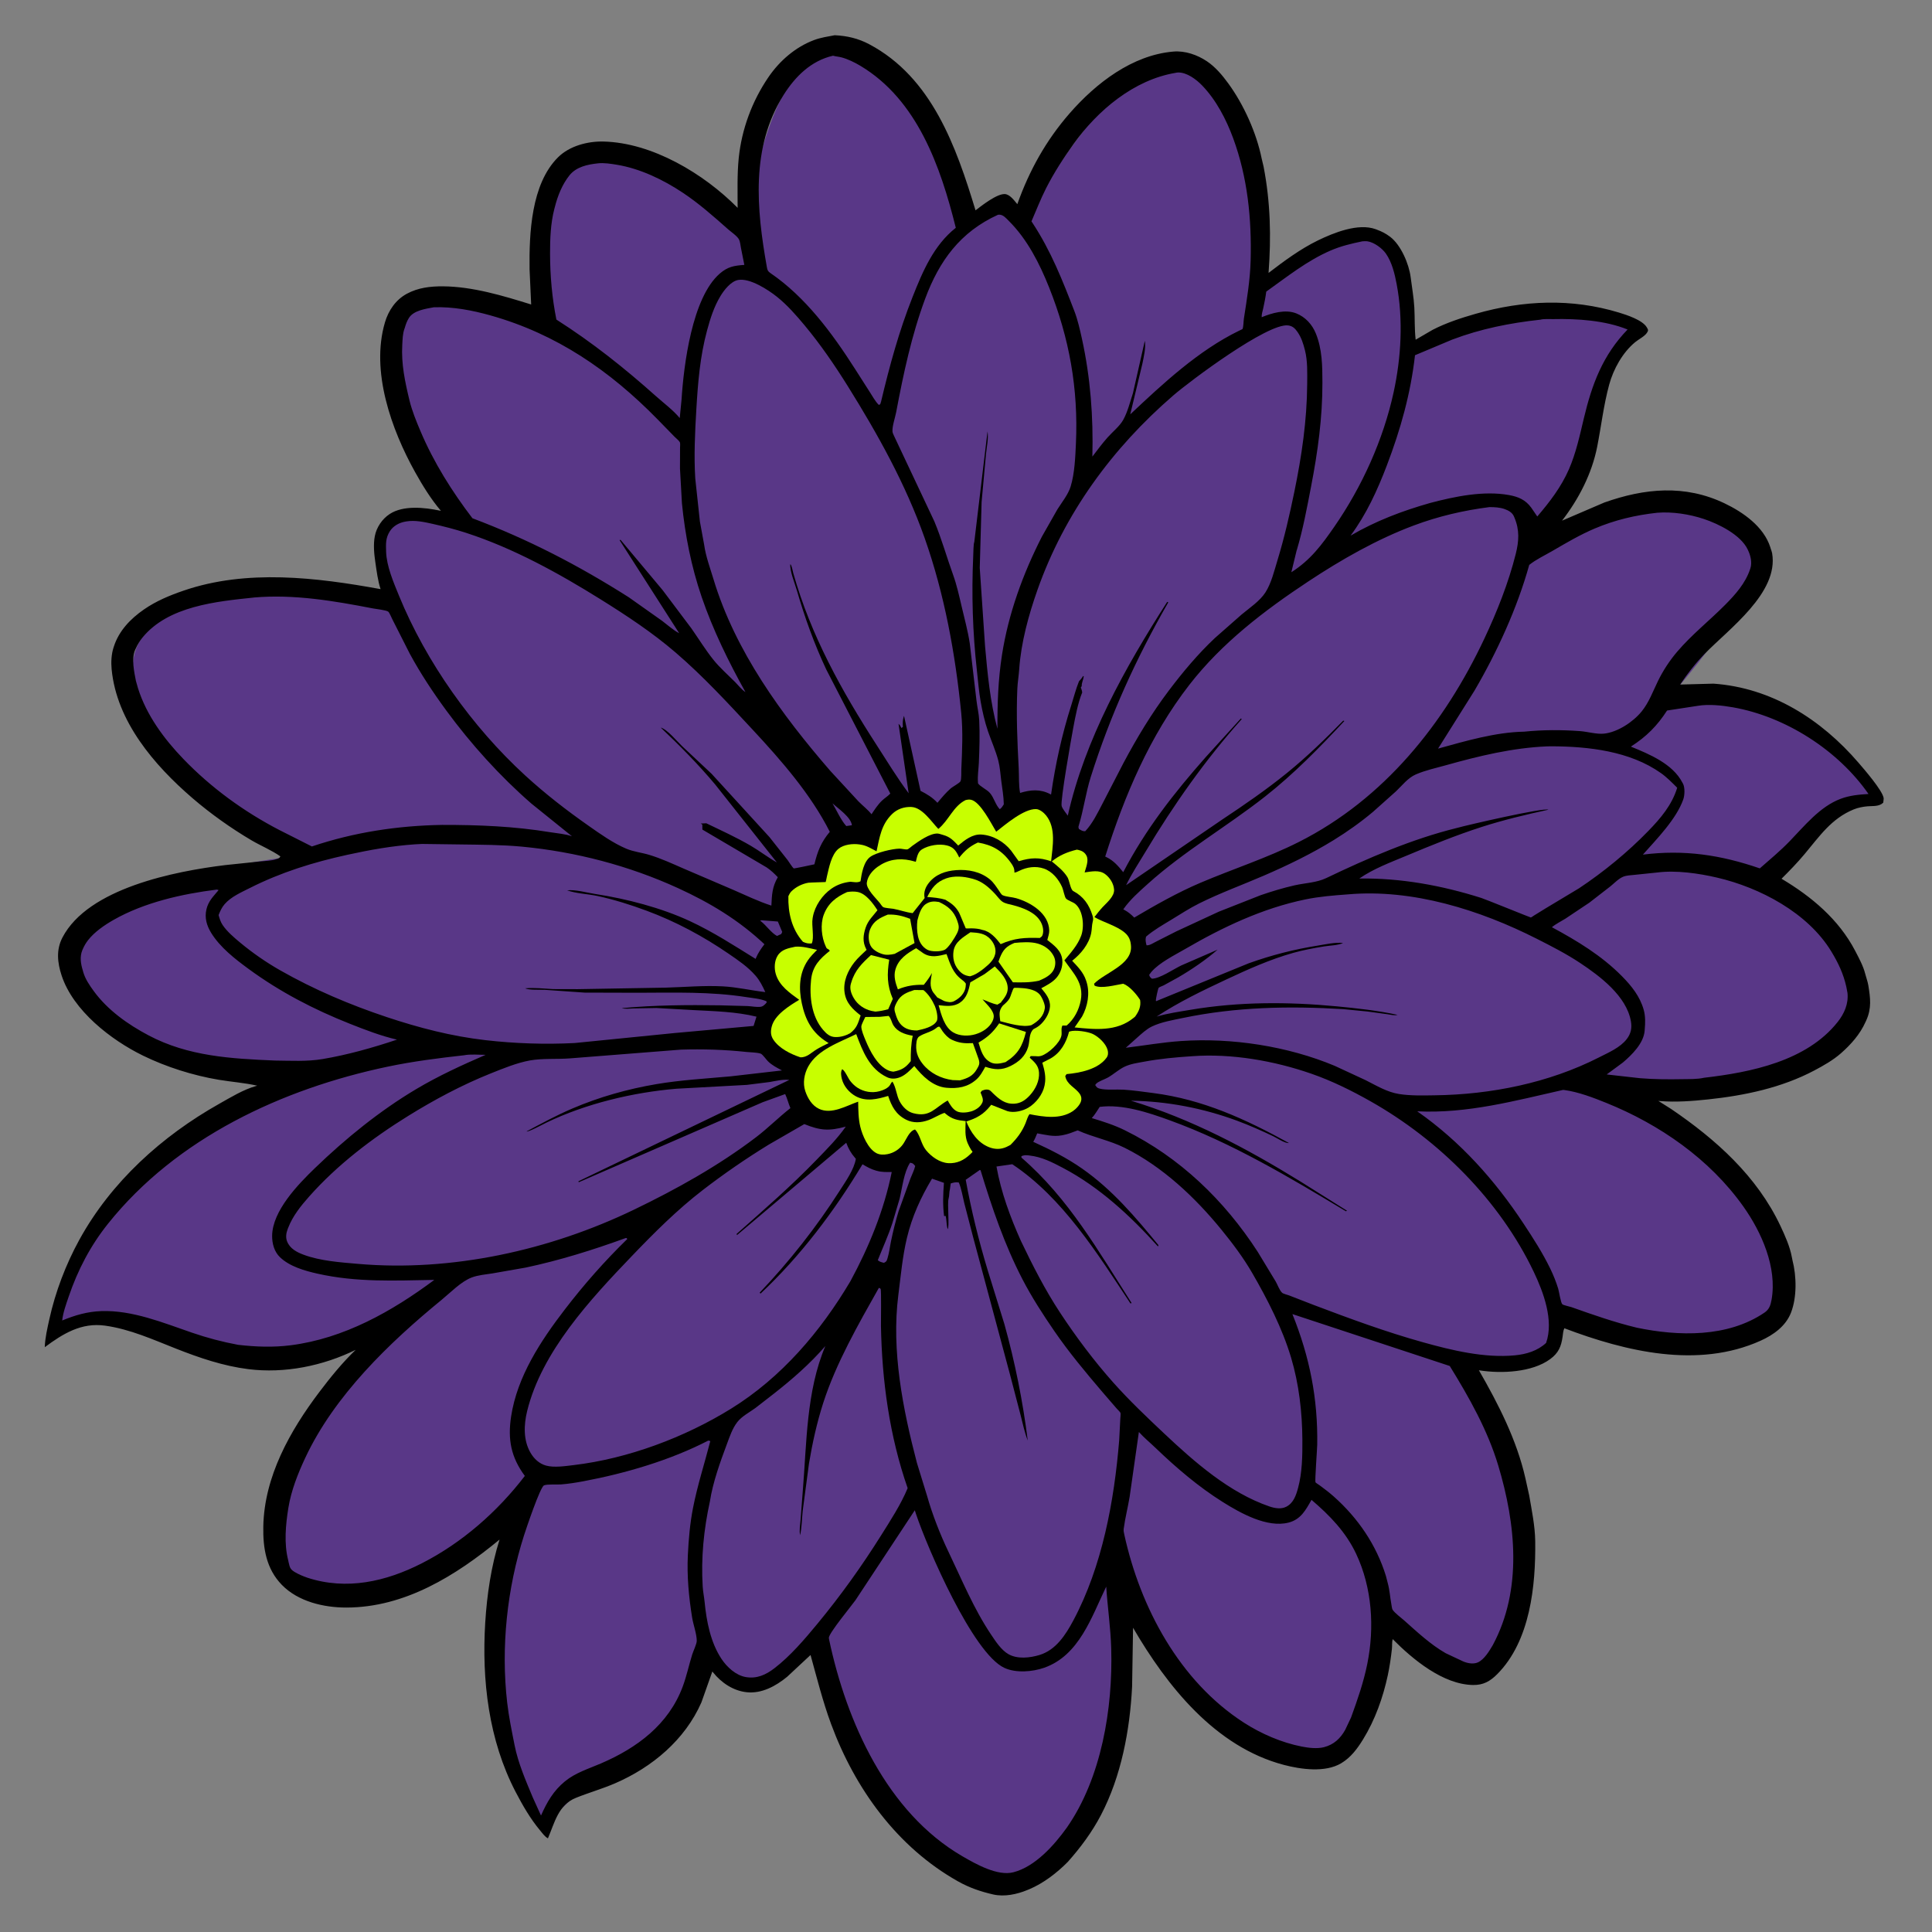 <?xml version="1.0" encoding="UTF-8" standalone="no"?>
<!DOCTYPE svg PUBLIC "-//W3C//DTD SVG 1.1//EN" "http://www.w3.org/Graphics/SVG/1.1/DTD/svg11.dtd">
<svg width="100%" height="100%" viewBox="0 0 80 80" version="1.1" xmlns="http://www.w3.org/2000/svg" xmlns:xlink="http://www.w3.org/1999/xlink" xml:space="preserve" xmlns:serif="http://www.serif.com/" style="fill-rule:evenodd;clip-rule:evenodd;stroke-linejoin:round;stroke-miterlimit:2;">
    <rect x="0" y="0" width="80" height="80" fill="#808080" stroke="none"/>
    <path d="M22.625,13.296C15.568,10.632 14.355,13.422 18.718,21.416C16.281,20.959 15.122,21.819 16.131,24.914C3.924,22.785 1.696,28.664 12.167,35.456C0.454,36.888 -0.09,42.753 11.4,44.681C7.086,46.807 3.671,49.937 2.235,55.277C3.95,54.564 5.646,54.568 7.319,55.436C9.779,56.685 12.585,56.442 15.573,55.415C7.822,65.063 11.883,69.482 21.197,62.968C20.031,67.559 20.272,71.82 22.501,75.617L24.534,73.649C27.03,73.071 28.509,71.231 29.527,68.816C30.43,70.439 31.924,70.154 33.956,68.131C37.5,79.695 46.123,83.388 46.673,66.486C52.216,73.991 56.305,76.102 57.436,67.228C62.903,72.637 64.906,66.768 60.873,56.523C63.455,56.806 64.687,56.129 64.802,54.657C76.309,57.002 76.948,53.663 68.037,45.329C78.468,44.735 79.179,41.478 73.48,36.467C73.321,34.858 77.645,32.908 77.645,32.908C77.645,32.908 74.579,28.311 69.247,28.745C75.329,21.63 73.588,19.412 64.023,22.091L66.098,17.449C66.351,15.133 67.076,14.236 67.859,13.51C64.652,12.456 61.535,13.028 58.46,14.338C58.621,9.457 56.68,8.292 52.262,11.504C51.404,0.609 48.231,-0.647 42.424,9.066L41.651,8.378L40.003,8.98C36.441,-0.167 32.453,-0.372 30.906,9.164C24.207,4.475 21.415,5.804 22.625,13.296Z" style="fill:rgb(89,55,135);"/>
    <g transform="matrix(0.078,0,0,0.078,0,0)">
        <path d="M443.127,18.703C449.736,19.012 455.635,20.397 461.5,23.513C494.75,41.183 507.62,77.927 517.882,111.665C521.194,109.128 529.384,102.672 533.562,103.039C536.197,103.27 538.476,106.501 540.063,108.388C546.441,90.464 555.299,74.539 567.848,60.153C581.842,44.11 601.168,29.183 623,27.37C629.153,26.859 635.617,29.113 640.693,32.517C645.241,35.566 648.903,39.945 652.099,44.334C660.296,55.59 667.024,70.537 669.798,84.234L670.802,88.455C674.451,107.352 674.877,125.717 673.438,144.892C681.583,138.637 690.334,132.165 699.567,127.672C707.914,123.609 721.028,118.271 730.31,121.682L731,121.949C733.594,122.88 735.8,124.06 737.997,125.724C743.733,130.07 748.019,140.227 748.876,147.17C749.536,152.509 750.53,157.848 750.824,163.25C751.135,168.947 750.87,174.661 751.534,180.337L760.5,175.119C767.689,171.401 775.646,168.794 783.413,166.576C808.68,159.358 834.248,158.27 859.5,165.946C863.572,167.184 871.95,169.902 874.211,173.75C874.969,175.041 875.203,175.348 874.307,176.688C873.036,178.592 869.911,180.126 868.092,181.617C861.408,187.098 856.499,195.953 854.25,204.25C851.312,215.091 850.065,226.109 847.907,237.116C845.109,251.397 838.101,264.962 829.241,276.404L851.666,266.777C873.094,259.177 894.447,257.123 915.531,267.21C925.421,271.942 936.267,279.555 939.788,290.469L940.018,291.25C940.292,292.071 940.62,292.831 940.768,293.694C944.395,314.715 917.801,333.852 904.804,347.257C900.012,352.199 895.755,357.685 891.945,363.409L909.61,362.928C940.451,365.083 966.787,381.853 986.613,404.901C989.681,408.469 999.047,419.251 999.94,423.5C1000.08,424.147 999.801,425.42 999.75,426.122C997.551,428.257 994.31,427.806 991.467,428.04C989.022,428.242 986.333,428.768 984.059,429.7C972.183,434.565 965.945,443.94 958.011,453.395C954.152,457.994 950.022,462.268 945.763,466.495C961.637,475.934 976.132,488.052 984.81,504.686C986.803,508.506 989.156,512.814 990.204,517.016C990.714,519.06 991.509,521.066 991.844,523.144C992.909,529.741 993.653,535.221 990.773,541.612L990.366,542.5C987.418,549.092 982.636,554.471 977.248,559.203C973.106,562.84 968.028,565.707 963.177,568.275C945.78,577.486 926.174,581.588 906.738,583.651C898.382,584.538 889.726,585.191 881.33,584.53L880.376,584.449L887.132,588.709C910.939,604.888 932.731,624.377 945.192,650.827C947.614,655.967 950.235,661.816 951.244,667.422L951.568,669.024C953.751,677.462 953.965,688.673 950.789,696.839C947.983,704.056 941.431,708.693 934.604,711.762C901.337,726.72 862.959,717.454 830.475,705.138C829.81,706.478 829.736,708.166 829.527,709.644C828.784,714.889 827.348,718.267 822.955,721.505C813.41,728.543 797.148,729.286 785.712,727.527L785.098,727.424C795.464,745.421 805.214,764.474 809.812,784.859L811.822,793.961C813.182,801.92 814.902,810.135 815.002,818.231C815.295,841.781 812.381,871.138 794.821,888.77C791.052,892.554 787.421,894.598 781.996,894.514C766.047,894.267 750.006,880.933 739.333,870.155C738.887,871.736 739.111,873.686 738.924,875.356C738.409,879.973 737.731,884.712 736.761,889.25C734.224,901.13 729.996,913.017 723.613,923.38C720.53,928.386 717.136,932.976 712.002,936.054C703.543,941.124 690.62,939.319 681.535,936.923C645.141,927.326 619.583,895.16 601.508,864.133L600.994,895.444C599.818,918.49 595.254,942.885 584.5,963.483C579.746,972.588 573.696,980.738 566.89,988.395C561.157,994.213 553.871,999.836 546.283,1002.99L545.422,1003.34C539.919,1005.63 533.208,1007.07 527.274,1005.72C520.566,1004.18 514.583,1002.14 508.551,998.746C476.234,980.551 453.898,949.573 441.21,915.25C436.782,903.273 433.695,890.871 430.291,878.582L417.885,890.146C411.903,895.07 404.37,899.219 396.359,898.348C389.227,897.573 382.972,893.339 378.546,887.827L378.164,887.344L372.349,903.767C363.63,923.624 346.262,938.148 326.619,946.668C319.772,949.638 312.603,951.648 305.707,954.434C296.338,958.221 294.451,967.612 290.879,975.922C289.224,975.049 287.953,973.196 286.75,971.758C281.551,965.548 277.458,958.426 273.727,951.264C259.393,923.743 255.701,891.931 257.597,861.36C258.512,846.601 260.743,831.441 265.201,817.311C242.021,836.443 214.934,853.367 183.888,853.402C171.851,853.416 158.304,850.251 149.639,841.373C141.329,832.857 139.561,821.836 139.78,810.418C140.292,783.833 153.921,759.644 169.545,738.953C175.4,731.2 181.81,723.312 188.824,716.589C171.428,725.126 151.136,729.258 131.812,726.835C118.502,725.165 105.949,720.871 93.531,715.987C81.157,711.12 69.123,705.625 55.836,703.752C43.201,701.971 33.446,708.002 23.77,715.185C23.93,710.242 25.124,705.216 26.183,700.392C29.376,685.843 34.931,671.263 42.092,658.213C58.976,627.445 85.999,603.067 116.38,585.977C122.553,582.505 129.047,578.493 135.896,576.537L136.562,576.354C129.772,574.82 122.941,574.357 116.113,573.214C102.525,570.942 88.299,566.451 75.922,560.4C58.875,552.065 38.808,536.48 32.7,517.829C30.474,511.028 29.747,504.221 33.157,497.686C46.847,471.451 92.98,462.501 119.608,459.25L137.898,457.339C140.659,457.045 143.939,457.02 146.572,456.138C147.726,455.752 148.295,455.724 148.859,454.632C144.148,451.305 138.484,449.029 133.482,446.079C122.6,439.659 111.757,431.95 102.184,423.715C81.828,406.204 61.897,382.941 59.26,355.25C58.912,351.595 59.111,347.41 60.232,343.879L60.442,343.25C63.128,334.866 69.263,328.495 76.394,323.557C82.886,319.061 90.007,316.108 97.434,313.557C130.959,302.042 167.985,306.545 202.043,312.752C200.598,308.436 199.953,303.177 199.283,298.666C198.614,294.17 198.112,289.107 198.98,284.616C199.89,279.905 202.891,275.474 206.9,272.861C214.129,268.15 225.38,269.364 233.523,271.079L234.09,271.206C228.823,265.056 224.279,257.665 220.35,250.604C207.755,227.969 196.696,197.058 204.364,171.124C206.244,164.767 210.115,159.088 216.052,155.909C222.037,152.704 228.466,151.961 235.172,152.007C250.906,152.116 267.051,156.994 281.977,161.642L281.132,142.943C280.896,124.001 281.929,97.731 296.243,83.508C302.303,77.486 311.878,74.951 320.25,75.136C346.252,75.711 373.7,92.229 391.588,110.34C391.585,101.643 391.291,92.626 392.164,83.978C393.715,68.618 399.272,53.641 407.971,40.92C413.902,32.248 422.308,24.943 432.237,21.235C435.682,19.949 439.524,19.376 443.127,18.703ZM477,384.251C477.601,384.777 477.848,385.089 478.206,385.833L478.5,386.5L479.317,385.875C479.207,383.926 479.154,382.333 479.771,380.459L479.918,380.039L488.684,419.825C492.183,421.642 494.938,423.25 497.659,426.184C499.874,423.528 502.131,420.796 504.74,418.512C505.741,417.635 509.471,415.669 509.907,414.732C510.466,413.532 510.272,409.727 510.337,408.296C510.782,398.458 511.264,388.35 510.289,378.537C507.163,347.058 501.399,315.463 490.85,285.566C480.808,257.103 465.998,230.523 450.072,205.005C443.08,193.801 435.569,182.84 427.113,172.683C422.721,167.407 417.848,161.851 412.473,157.562C407.762,153.804 398.044,147.477 391.84,148.636C387.962,149.361 384.372,154.006 382.428,157.238C379.007,162.923 377.063,169.114 375.348,175.459C371.615,189.265 370.51,203.075 369.667,217.278C368.951,229.337 368.34,241.985 369.098,254.052L371.561,276.898L373.815,289.211C374.639,295.233 376.993,301.593 378.75,307.411C390.332,345.752 414.859,379.295 440.771,409.218L455.75,425.451C457.98,427.714 460.7,429.791 462.66,432.259C464.33,429.769 466.056,427.071 468.25,425.004C469.646,423.688 471.317,422.678 472.636,421.29L438.636,355.412C432.245,341.826 427.223,327.819 423.029,313.416C421.897,309.529 419.284,303.324 419.539,299.503C420.329,300.006 420.779,303.033 421.085,304.119C430.438,337.358 446.777,366.708 465.398,395.557C470.93,404.129 476.274,412.942 482.381,421.12L477,384.251ZM790.726,269.203C776.926,270.957 763.6,274.075 750.555,278.952C730.872,286.311 711.894,297.185 694.414,308.75C671.164,324.133 648.597,341.371 631.397,363.545C610.383,390.634 597.022,422.225 586.725,454.716L587.399,455.04C591.248,456.922 593.628,459.751 596.288,463.017C608.17,440.263 623.229,420.984 640.178,401.833L658.75,381.41L659.203,381.75C639.952,403.206 622.96,427.389 608.147,452.124C604.633,457.993 600.797,463.744 597.819,469.909L649.054,434.924C660.708,427.196 672.299,419.2 683.169,410.39C693.782,401.788 703.53,392.321 713.081,382.571L713.697,382.75C700.45,396.936 686.798,410.926 671.5,422.935C651.19,438.879 628.698,451.814 609.435,469.136C604.809,473.295 599.866,477.622 596.313,482.747L596.854,483.027C598.996,484.169 600.439,485.436 602.145,487.122C613.264,480.528 625.302,473.742 637.189,468.679C654.553,461.282 672.69,455.481 689.556,446.962C734.783,424.117 766.784,384.145 788.016,339C794.746,324.69 800.816,309.434 804.663,294.084C806.37,287.274 806.76,281.333 803.954,274.75L803.69,274.111C802.778,272.059 800.851,271.005 798.817,270.27C796.246,269.34 793.433,269.211 790.726,269.203ZM220.423,448.214C208.169,449.049 196.364,451.169 184.382,453.794C166.374,457.739 149.154,463.068 132.661,471.403C128.076,473.721 122.632,476.057 119.217,480.024C117.713,481.772 116.885,483.662 116.041,485.775C116.548,487.62 117.085,489.406 118.158,491.014C120.5,494.523 124.252,497.71 127.5,500.41C134.116,505.909 141.313,510.881 148.788,515.139C166.67,525.323 185.806,533.433 205.304,539.933C222.41,545.636 239.667,550.107 257.623,552.178C273.214,553.977 289.413,554.529 305.097,553.712L358.264,548.396L400.058,544.636L401.595,539.717C390.591,537.047 379.252,536.824 368,536.214L348.475,535.119L336.231,535.345C334.233,535.404 331.974,535.751 330.051,535.192C347.417,533.571 364.914,533.424 382.35,533.698L396.927,534.093C399.071,534.201 401.646,534.747 403.75,534.485C405.148,534.311 406.086,533.239 406.975,532.25L406.921,531.555C403.605,530.135 399.752,529.892 396.213,529.336C377.161,526.343 357.97,526.987 338.75,527.026L310.39,526.947L289.216,525.469C286.533,525.313 281.035,525.728 278.75,524.668C283.687,524.237 288.784,524.836 293.729,525.085L306.67,525.117L353.461,524.308C363.541,524.031 373.505,523.098 383.612,523.618C391.221,524.009 398.708,525.8 406.28,526.68C404.86,523.566 403.385,520.572 401.117,517.974C396.936,513.183 391.971,509.858 386.785,506.295C373.283,497.018 358.688,489.199 343.322,483.495C334.823,480.34 326.076,477.568 317.208,475.662C312.062,474.557 305.903,474.391 301.043,472.64C305.604,472.167 311.384,473.875 316.037,474.594C332.635,477.157 350.954,481.883 366.217,488.98C378.517,494.7 389.653,501.932 401.135,509.05L401.306,508.619C402.405,505.942 404.063,503.556 405.816,501.267C392.144,488.417 376.915,479.244 359.897,471.459C333.906,459.571 305.564,452.151 277.117,449.461C266.331,448.442 255.428,448.459 244.604,448.295L224.11,448.025L220.423,448.214ZM372.874,440.398L372.845,437.75L372.002,437.181L374.957,437.056C382.887,440.879 390.957,444.543 398.56,448.991C403.279,451.752 407.697,455.19 412.414,457.844L379.615,416.391C370.626,405.696 360.916,395.846 350.765,386.25C354.196,387.152 359.286,393.423 362.112,396.112L377.757,410.781L408.493,444.396L418.112,456.577C418.657,457.312 420.816,460.756 421.431,461.025C421.618,461.106 431.331,459.104 432.341,458.839C434.004,451.921 435.879,447.11 440.516,441.583C430.462,421.661 414.756,403.705 399.603,387.408C386.455,373.268 373.291,358.976 358.612,346.366C346.275,335.768 332.68,326.808 318.91,318.215C296.639,304.317 272.564,291.047 247.509,282.897C241.689,281.004 235.717,279.474 229.749,278.127C225.326,277.129 220.264,276.025 215.75,276.806L215.176,276.9C211.894,277.487 208.77,279.165 206.958,282.024C204.645,285.671 204.851,288.802 204.978,292.951C205.21,300.53 208.941,309.23 211.79,316.19C226.273,351.576 250.629,385.843 278.781,411.645C289.46,421.433 300.642,430.094 312.5,438.408C318.735,442.78 325.412,447.541 332.433,450.527C336.371,452.201 340.638,452.594 344.708,453.83C350.883,455.706 356.778,458.421 362.683,461.002L389.183,472.362C395.943,475.287 402.467,478.491 409.502,480.758C409.787,474.895 409.912,470.914 412.913,465.686C411.026,463.703 409.278,462.039 407,460.49L372.874,440.398ZM572.802,361.671C573.636,360.773 574.379,359.968 574.977,358.883L575.307,359C575.157,360.898 574.175,362.334 574.25,364.255L573.755,365L573.99,365.553C574.263,366.242 574.393,366.854 574.517,367.579C572.211,373.192 570.849,380.56 569.716,386.594C568.771,391.626 562.784,425.406 563.603,427.933C564.127,429.55 565.882,431.561 566.86,432.993C575.935,392.512 597.388,354.208 619.621,319.529L620.22,319.75C603.111,349.492 589.368,379.756 579.04,412.5C576.373,420.956 575.25,429.912 572.675,438.312C572.403,439.198 572.517,439.221 572.75,440.073C574.035,440.777 574.66,441.377 576.142,441.25C580.055,437.061 582.577,431.775 585.211,426.743L596.427,405.04C603.572,391.613 611.393,378.642 620.576,366.5C628.021,356.655 635.985,347.14 644.989,338.679L659.22,326.157C663.355,322.728 668.841,319.06 671.765,314.515C674.91,309.627 676.459,303.04 678.146,297.519C681.835,285.45 684.601,273.348 687.145,261C691.044,242.074 693.819,223.221 693.945,203.849C693.983,198.021 694.208,191.64 692.767,185.967C691.85,182.356 690.883,179.204 688.719,176.103C687.436,174.264 686.069,173.014 683.764,172.75C672.894,171.504 632.018,202.014 622.816,209.968C590.434,237.953 565.055,272.632 550.75,313.175C546.068,326.446 542.032,341.126 541.075,355.225C540.837,358.727 540.222,362.179 540.068,365.694C539.452,379.755 540.052,393.728 540.803,407.75C541.039,412.161 540.727,416.572 541.53,420.939C547.122,419.258 552.133,418.777 557.476,421.552L557.974,421.815C560.262,405.724 563.773,389.867 568.706,374.37C570.052,370.139 571.144,365.792 572.802,361.671ZM632.809,560.714C624.202,561.284 615.82,562.031 607.321,563.625C603.837,564.278 600.195,564.75 596.971,566.295C593.861,567.785 591.24,570.256 588.25,571.977C586.528,572.967 583.347,573.959 581.984,575.25L581.405,576C582.162,577.104 582.362,577.558 583.75,577.914C587.311,578.827 592.602,578.239 596.402,578.475C601.715,578.804 606.946,579.589 612.219,580.267C638.586,583.658 661.26,594.12 684.259,606.793C682.196,607.092 677.966,604.168 675.951,603.211C669.633,600.209 663.203,597.35 656.638,594.926C638.636,588.277 619.567,584.619 600.379,584.33C632.484,594.029 661.851,609.649 690.314,627.187L715.103,642.75L714.5,643.025C684.432,624.93 654.03,606.737 620.928,594.718C609.605,590.607 595.969,586.057 583.802,587.611C582.482,589.564 581.212,591.851 579.59,593.554C585.508,595.337 591.576,597.273 597.134,600.019C626.367,614.44 649.98,637.229 667.634,664.482L677.245,680.337C678.246,682.044 679.215,685.017 680.682,686.33C681.26,686.847 683.544,687.401 684.337,687.7L697.423,692.772C716.567,700.024 735.573,707.022 755.311,712.541C770.766,716.863 788.012,721.038 804.144,719.514C810.254,718.936 816.195,717.157 820.772,712.924C824.989,701.019 819.367,685.951 814.201,675.137C796.094,637.235 763.943,605.22 727.656,584.693C717.591,578.999 707.138,573.819 696.203,570.016C676.448,563.143 653.769,559.161 632.809,560.714ZM504.304,631.195C503.812,632.946 504.046,634.749 503.562,636.356C502.821,638.821 504.145,651.522 503.1,652.497C502.372,650.254 502.61,647.812 502.011,645.475L501.188,645.598C500.426,639.667 500.649,633.878 501.116,627.94L494.777,625.721C488.803,635.69 484.176,645.795 481.465,657.155C479.072,667.181 478.213,677.26 476.904,687.443C473.115,716.928 479.313,748.172 486.759,776.594L492.241,794.391C494.941,803.972 499.123,814.645 503.441,823.641C510.59,838.534 516.873,853.956 526.132,867.75C528.54,871.338 531.535,875.993 535.379,878.163C540.179,880.873 546.76,880.125 551.834,878.585C560.543,875.943 565.721,867.893 569.788,860.279C585.138,831.547 591.519,796.773 594.144,764.579L594.73,753.267C594.753,752.563 595.023,750.661 594.827,750.064C594.668,749.581 593.205,748.204 592.822,747.762L585.237,738.981C576.335,728.545 567.482,717.942 559.71,706.625C553.635,697.779 547.68,688.577 542.75,679.05C533.155,660.508 526.628,641.179 520.56,621.284L520.151,621.093L512.672,626.32C515.62,642.578 519.602,658.68 524.391,674.5L533.18,702.851C538.803,722.991 543.023,743.985 545.597,764.74C543.896,760.37 542.954,755.713 541.787,751.177L536.107,729.434L516.529,656.5L511.864,638.517C511.001,635.027 510.411,631.033 509.002,627.75C507.353,627.47 506.295,627.768 504.711,628.25L504.304,631.195ZM715.615,474.788C707.939,475.349 700.403,475.942 692.85,477.508C670.117,482.222 649.081,492.215 629.136,503.817C623.563,507.06 615.409,511.065 611.237,515.956L610.066,517.5C610.396,518.68 610.553,518.753 611.5,519.557C615.746,519.553 623.128,514.383 627.169,512.498L646.4,504.14C640.248,509.51 632.605,514.711 625.501,518.843L617.787,523.086C617.325,523.315 615.376,524.049 615.121,524.361C614.708,524.865 613.592,530.313 613.611,531.011L613.721,531.501L662.875,511.394C674.989,507.041 687.015,503.985 699.708,501.961C703.695,501.325 709.025,500.094 713,500.61C710.298,501.898 705.92,501.933 702.875,502.432C697.371,503.333 691.887,504.337 686.516,505.855C674.163,509.348 662.589,514.547 651,519.978C638.32,525.92 625.74,531.967 614.02,539.668C619.967,537.931 625.877,537.109 631.97,536.078C657.697,531.729 683.862,531.776 709.776,534.25C720.401,535.264 731.49,536.49 741.915,538.75C740.148,539.244 738.281,538.675 736.5,538.418L726.021,536.989L713.121,535.724C684.417,533.999 656.286,534.517 628.029,540.4C622.579,541.535 616.519,542.536 611.475,544.947C608.673,546.287 605.843,548.929 603.529,550.987L597.661,556.234C607.415,555.04 617.041,553.34 626.865,552.662C653.841,550.798 683.632,555.374 708.6,565.84L725.023,573.456C730.652,576.301 736.36,579.772 742.668,580.773C748.897,581.762 755.363,581.545 761.65,581.465C791.418,581.084 822.252,574.918 848.911,561.316C853.937,558.751 860.107,556.159 863.619,551.577C865.84,548.679 866.42,545.713 865.792,542.132C863.443,528.744 849.34,518.178 838.791,511.182C831.496,506.345 823.688,502.348 815.89,498.397C785.615,483.059 749.917,471.782 715.615,474.788ZM361.475,557.219L302.584,561.858C295.687,562.405 287.969,561.746 281.236,562.973C274.405,564.218 267.06,567.233 260.613,569.81C245.315,575.924 230.622,583.775 216.637,592.445C197.501,604.308 179.059,618.355 164.058,635.27C159.697,640.187 155.395,645.564 153.008,651.75L152.727,652.449C151.931,654.511 151.56,656.877 152.393,658.999C153.912,662.867 157.532,664.741 161.2,666.108C170.058,669.409 180.743,670.147 190.122,670.958C239.808,675.254 291.773,663.762 336.46,642.229C358.962,631.386 381.426,618.892 401.337,603.734C407.707,598.885 413.319,593.197 419.602,588.268C418.552,585.843 417.954,583.16 416.823,580.811L404.874,585.143L307.25,627.606L307.039,627.129L419.022,573.3C415.432,572.929 412.079,573.809 408.563,574.414L396.488,575.935L358.983,577.983C335.948,579.932 310.913,585.904 290.019,595.997C288.42,596.769 280.286,601.174 279.539,600.623C287.57,596.342 295.471,592.054 303.852,588.474C318.156,582.364 333.176,578.118 348.5,575.526C361.503,573.325 374.704,572.605 387.82,571.404L415.132,568.263C412.478,566.847 409.794,565.5 407.641,563.354C406.771,562.488 404.802,559.659 403.815,559.341C401.735,558.67 398.542,558.698 396.339,558.461C384.764,557.213 373.111,556.855 361.475,557.219ZM134.858,317.207C114.986,319.29 89.25,321.697 75.584,338.522C74.048,340.413 72.97,342.281 71.988,344.5L71.684,345.162C69.708,349.786 71.238,356.756 72.148,361.452L73.258,365.359C77.717,379.599 87.074,392.256 97.323,402.894C112.08,418.212 129.414,430.828 148.281,440.623L165.572,449.359C187.951,441.82 211.147,438.306 234.708,437.92C254.082,437.892 272.961,438.649 292.119,441.8C295.936,442.428 299.975,442.676 303.64,443.951L282.136,426.625C265.438,412.112 250.079,395.094 236.992,377.272C229.896,367.609 223.232,357.55 217.52,347L208.296,328.793C207.859,327.964 206.751,325.233 206.132,324.727C205.105,323.887 199.521,323.294 197.922,322.984C177.178,318.969 156.105,315.382 134.873,317.191L134.858,317.207ZM426.987,596.75L408.11,607.641C396.036,615.047 384.28,623.143 373.058,631.786C359.423,642.287 347.234,654.485 335.35,666.885C313.388,689.799 287.565,717.57 279.836,749.128C278.061,756.379 277.755,764.572 281.634,771.229C283.505,774.441 286.237,777.015 289.868,778.033C294.158,779.235 300.177,778.293 304.571,777.772C333.388,774.355 363.551,763.041 388.176,747.78C414.878,731.233 435.621,706.899 451.486,680.106C461.344,661.866 469.293,642.564 473.393,622.195C470.806,622.197 468.266,622.306 465.75,621.624L465.084,621.452C462.488,620.751 460.178,619.446 457.883,618.077C442.998,642.918 424.916,666.887 403.75,686.727L403.284,686.25C419.075,669.659 433.452,651.407 445.78,632.093C448.848,627.286 453.448,620.834 454.344,615.173L453.948,614.723C451.752,612.192 450.39,609.798 449.235,606.658L391.25,655.678L391.043,655.06C405.526,642.228 420.009,629.654 433.466,615.722C438.939,610.056 444.46,604.555 449.001,598.084C440.079,600.495 435.6,600.224 426.987,596.75ZM572.121,600.075C569.53,601.052 566.984,602.116 564.25,602.604L563.584,602.732C559.018,603.555 555.069,602.421 550.622,601.658C549.978,603.169 549.392,604.765 548.517,606.158C557.58,610.275 566.236,614.618 574.418,620.34C590.495,631.582 602.656,645.971 614.981,661L614.75,661.713C600.197,645.554 583.611,630.165 564.257,619.988C558.527,616.975 553.038,614.15 546.5,613.423L545.802,613.341C544.389,613.19 543.568,613.24 542.25,613.768L542.25,614.533C567.352,636.226 583.115,664.174 600.745,691.75L600.118,691.96C582.699,665.613 564.148,635.821 537.382,618.052L528.997,619.277C531.459,633.031 536.279,646.017 541.951,658.726C548.211,671.817 554.776,684.723 562.767,696.864C571.246,709.747 580.795,722.481 591.046,733.996C599.438,743.423 608.836,752.353 618.026,761.001C634.127,776.15 652.617,792.424 673.888,799.722C676.686,800.682 680.082,801.306 682.836,799.883C686.705,797.883 688.036,793.842 689.101,789.929C691.305,781.833 691.444,772.745 691.392,764.391C691.301,749.699 689.6,734.775 685.384,720.671C680.754,705.18 672.865,689.782 664.777,675.815C660.055,667.659 654.363,660.081 648.414,652.788C634.351,635.547 617.074,619.273 597.007,609.319C588.949,605.322 580.183,603.737 572.121,600.075ZM485.638,801.758L454.149,849.488C451.988,852.539 439.961,867.047 440.006,869.5C440.011,869.786 440.077,870.068 440.136,870.347C449.347,913.991 470.804,962.174 510.945,985.455C518.099,989.604 529.568,996.106 538,993.925C549.554,990.937 559.605,979.629 566.332,970.253C584.78,943.799 590.822,906.862 589.912,875.162C589.594,864.079 587.979,853.3 587.257,842.298C579.463,858.406 572.957,878.82 554.339,885.351C548.093,887.542 539.307,888.263 533.182,885.421C516.442,877.655 492.348,821.821 486.315,803.846L485.638,801.758ZM230.288,163.129C226.039,163.932 219.636,164.76 217.108,168.75C216.03,170.451 215.447,172.099 214.903,174L214.695,174.569C213.738,177.258 213.714,180.219 213.551,183.05C212.966,193.232 215.001,202.698 217.367,212.5C218.72,218.103 221.015,223.684 223.263,228.987C230.27,245.522 239.931,260.88 250.799,275.126C280.402,286.298 307.157,300.134 333.841,317.103L351.481,329.578C354.244,331.649 357.509,334.616 360.556,336.155L328.921,286.75L329.417,286.576L351.774,313.287L367.053,333.607C370.901,339.116 374.551,345.056 378.75,350.288C382.112,354.477 386.468,358.284 390.274,362.101C391.828,363.659 393.901,366.335 395.723,367.379C386.742,351.242 378.464,334.371 372.476,316.867C366.977,300.79 363.681,284.048 362.018,267.162L360.98,248.75L361.018,237.749C361.022,237.111 361.203,235.288 360.911,234.751C360.422,233.853 358.833,232.612 358.09,231.848L348.914,222.443C323.685,196.717 295.447,177.325 260.5,167.474C250.817,164.744 240.384,162.747 230.288,163.129ZM332.147,657.25C314.739,663.581 297.225,669.064 279.084,672.918L261.5,675.997C257.866,676.568 253.853,676.881 250.399,678.186C244.815,680.296 239.135,686.198 234.483,690.008C206.503,712.922 177.53,740.836 162.015,774C158.119,782.327 154.554,791.361 153.087,800.474C151.652,809.394 150.707,819.373 152.983,828.25L153.2,829.311C153.832,832.085 154.06,833.098 156.461,834.541C158.57,835.809 160.842,836.723 163.157,837.549C184.011,844.371 204.897,839.625 223.993,829.882C245.337,818.992 264.088,802.501 278.621,783.526C271.265,773.568 269.469,764.143 271.34,751.923C274.586,730.719 287.041,711.832 299.852,695.149C310.067,681.846 321.002,669.45 333.012,657.75L332.665,657.278L332.147,657.25ZM529.77,114.029C509.814,123.122 498.628,138.442 491.159,158.542C483.902,178.07 479.618,198.342 475.763,218.75C475.206,221.703 473.65,226.082 473.779,228.972C473.815,229.786 474.323,230.756 474.655,231.484L496,276.75C499.919,286.114 502.572,295.763 506.004,305.25C507.898,310.485 509.19,316.32 510.456,321.75C511.988,328.321 513.802,334.836 514.817,341.52L518.367,371.75C518.77,375.34 519.66,378.794 519.839,382.441C520.206,389.899 519.965,397.594 519.638,405.055C519.495,408.321 518.869,412.072 519.176,415.303C519.196,415.509 519.121,415.753 519.242,415.922C520.522,417.709 523.914,419.091 525.542,421C527.745,423.585 528.433,427.204 530.75,429.595C531.778,428.836 532.225,428.067 532.888,427C532.828,422.812 532.071,418.665 531.538,414.517C531.084,410.987 530.866,407.207 529.963,403.762C528.582,398.492 526.275,393.401 524.505,388.25C522.797,383.281 521.513,377.678 520.605,372.5C519.648,367.037 519.197,361.287 518.585,355.764C516.351,335.607 515.726,315.507 516.649,295.25C516.7,294.128 516.789,288.299 517.212,287.816L524.25,229.007C524.827,232.969 523.815,237.106 523.429,241.058L521.103,266.5L520.122,301.5L522.934,343C524.247,357.725 525.629,372.596 529.512,386.884C529.459,373.638 529.87,360.871 531.913,347.742C535.327,325.804 543.052,304.592 553.114,284.886L561.362,270.378C563.694,266.686 567.074,262.501 568.369,258.287C570.505,251.338 570.846,242.639 571.176,235.415C572.5,206.427 567.697,179.57 556.953,152.625C551.903,139.961 545.377,127.043 535.608,117.342C534.181,115.925 532.584,113.914 530.398,113.957L529.77,114.029ZM624.03,38.68C601.929,42.385 582.719,58.59 569.992,76.358C564.569,83.928 559.533,91.664 555.315,99.976C552.402,105.716 550.136,111.623 547.575,117.511L548.129,118.343C557.915,133.219 564.029,148.757 570.368,165.198C572.129,169.767 573.359,175.221 574.404,180C578.899,200.555 580.445,221.344 579.904,242.391C582.512,238.965 585.106,235.474 587.962,232.25C590.554,229.325 594.387,226.286 596.27,222.919C598.624,218.707 599.928,213.343 601.438,208.746L607.75,180.91C608.389,184.635 607.179,189.457 606.435,193.18L600.009,219.976C617.329,203.67 636.153,186.113 657.689,175.616C657.777,175.573 659.568,174.755 659.589,174.713C660.139,173.61 660.134,170.527 660.341,169.178C661.926,158.881 663.651,148.69 663.926,138.25C664.508,116.156 662.317,94.229 654.656,73.401C650.965,63.368 645.647,53.126 638.183,45.377C635.077,42.152 630.029,38.347 625.339,38.482C624.845,38.497 624.533,38.583 624.03,38.68ZM376.038,764.75C355.699,775.241 331.997,782.183 309.563,786.386C305.71,787.108 301.749,787.723 297.837,788.037C295.791,788.201 290.43,787.804 288.782,788.552C286.725,789.486 279.259,811.741 278.191,815.08C269.176,843.271 265.851,874.485 269.25,903.897C270.135,911.553 271.695,918.98 273.186,926.516C275.05,935.938 279.107,945.276 282.805,954.126L287.204,963.808C290.36,956.709 293.806,950.647 299.933,945.649C305.558,941.061 312.489,938.968 319.059,936.143C338.263,927.885 354.983,915.472 362.476,895.25C364.526,889.716 365.739,883.9 367.489,878.272C368.046,876.483 369.861,872.77 369.881,871.113C369.925,867.585 368.032,862.433 367.444,858.797C365.667,847.806 364.629,836.716 365.159,825.569C365.556,817.222 366.288,808.8 367.886,800.587C370.216,788.623 374.049,776.828 377.084,765.023L376.038,764.75ZM246.367,560.209C232.83,561.719 219.198,563.443 205.86,566.245C149.811,578.021 93.749,604.069 57.341,649.633C47.956,661.378 41.274,674.216 36.447,688.391C35.076,692.418 33.481,696.773 33.01,701.01C39.803,698.215 46.347,696.284 53.75,696.026C70.288,695.451 86.583,702.211 101.924,707.476C109.976,710.239 118.014,712.364 126.388,713.924C135.733,715.002 144.978,715.356 154.345,714.16C182.638,710.547 208.003,696.246 230.565,679.457C209.539,679.828 189.368,680.827 168.6,676.162C161.821,674.639 153.812,672.374 148.657,667.446C145.596,664.52 144.429,660.178 144.467,656.057C144.59,642.827 158.251,628.729 167.273,620.034C183.52,604.376 201.519,589.736 220.949,578.174C232.802,571.121 245.193,565.456 257.818,559.975C254.249,560.002 249.821,559.516 246.367,560.209ZM829.775,578.604C804.134,584.385 778.93,591.256 752.37,589.966C775.193,605.923 793.546,626.456 808.834,649.622C813.957,657.384 818.925,665.118 822.999,673.5C824.621,676.835 826.1,680.534 827.188,684.076C827.673,685.656 828.519,691.591 829.407,692.407C829.951,692.907 833.385,693.617 834.225,693.915C845.735,697.994 857.044,701.967 868.938,704.834C891.091,709.44 917.169,710.111 936.721,696.821C939.232,695.114 939.952,692.909 940.469,689.996C943.505,672.868 935.163,654.115 925.475,640.468C907.619,615.317 881.123,596.966 852.776,585.512C845.817,582.699 837.978,579.693 830.516,578.667L829.775,578.604ZM604.598,760.195L599.693,794.6C598.755,800.259 597.293,805.895 596.54,811.584C596.397,812.663 596.602,813.482 596.829,814.524C605.304,853.399 626.216,892.553 660.394,914.533C669.576,920.438 680.304,925.08 691.052,927.195C694.66,927.905 699.209,928.463 702.842,927.53C708.035,926.196 711.532,922.96 714.112,918.357L717.236,911.762C720.641,902.381 723.863,893.161 725.847,883.346C729.764,863.972 728.43,842.914 719.936,824.884C714.463,813.266 705.909,804.48 696.237,796.228C693.19,801.601 690.586,806.612 684.075,808.296C672.733,811.23 658.564,803.279 649.249,797.45C636.305,789.35 624.519,779.28 613.53,768.727C610.609,765.922 607.283,763.202 604.598,760.195ZM686.1,697.61C695.257,720.348 699.675,742.478 699.272,767.004C699.237,769.147 697.987,786.058 698.34,786.891C698.456,787.163 700.367,788.372 700.679,788.603C703.199,790.47 705.71,792.361 708.054,794.448C720.957,805.931 730.65,820.124 735.751,836.657L736.761,840.594C737.754,844.234 737.927,847.871 738.613,851.543C738.73,852.171 738.962,854.108 739.283,854.565C740.64,856.503 743.5,858.521 745.327,860.148C752.245,866.306 759.384,873.001 767.452,877.626L776.75,881.999L777.524,882.298C779.657,883.088 782.402,883.463 784.551,882.515C787.924,881.026 790.675,876.409 792.482,873.338C808.307,843.816 804.68,809.033 795.398,778.074C789.751,759.237 779.911,741.82 769.629,725.163L686.1,697.61ZM466.532,683.75C455.684,702.99 443.84,723.641 437.037,744.75C433.687,755.143 431.264,766.11 429.473,776.88L426.133,802.017C425.67,806.299 425.696,810.815 424.75,815.001C424.218,812.37 424.801,809.411 425.007,806.75L426.16,791.676C428.277,766.154 427.981,738.575 438.15,714.58C430.092,723.927 420.435,732.34 410.73,739.927L401,747.487C397.883,749.766 393.766,751.865 391.389,754.97C388.772,758.388 387.412,762.528 385.931,766.5C382.334,776.146 378.435,786.868 376.866,797.065C373.607,811.91 372.095,827.057 373.044,842.251C373.218,845.038 373.794,847.742 374.065,850.509C375.072,860.763 377.204,871.837 382.959,880.572C385.859,884.972 390.629,889.412 395.969,890.312C401.796,891.294 406.574,889.101 411.08,885.647C419.573,879.139 427.158,870.229 433.955,862C446.29,847.066 457.418,831.531 467.716,815.137C472.699,807.203 478.26,798.665 481.848,790.024C472.199,762.325 468.206,733.073 467.671,703.873C467.621,701.154 467.943,685 467.49,684.25C467.364,684.042 467.118,683.937 466.932,683.78L466.532,683.75ZM442.233,29.572C430.589,32.233 422.122,40.628 415.938,50.491C398.461,78.371 401.611,110.904 407.111,141.831C407.393,143.417 407.652,144.059 408.973,144.959C427.609,157.652 441.799,176.901 453.841,195.75L461.75,208.133C463.243,210.448 464.571,212.962 466.5,214.944L467.274,214.628L467.72,213.25C472.279,194.09 477.218,175.92 484.487,157.577C489.856,144.03 495.675,130.205 507.405,120.932C499.326,88.474 486.986,52.994 456.719,34.92C453.709,33.123 450.148,31.373 446.75,30.465C445.276,30.07 443.676,29.993 442.233,29.572ZM879.789,272.202C868.22,273.458 857.237,276.052 846.5,280.612C838.842,283.864 831.449,288.207 824.277,292.391C820.241,294.746 815.438,296.993 811.828,299.887C805.442,322.817 794.764,346.126 782.75,366.661L763.421,397.416C778.007,393.393 793.907,388.695 809.124,388.418C818.961,387.412 828.901,387.407 838.753,388.122C842.755,388.413 847.626,389.882 851.54,389.467C858.784,388.7 867.031,383.22 871.55,377.63C875.432,372.827 877.504,366.972 880.19,361.485C882.903,355.941 886.384,350.631 890.396,345.936C898.194,336.809 907.477,329.504 915.892,321.022C921.282,315.589 926.587,309.62 929.041,302.25L929.225,301.729C930.193,298.75 929.402,295.197 928.139,292.459L927.785,291.674C924.056,283.869 912.321,278.101 904.5,275.499C896.866,272.959 887.82,271.561 879.789,272.202ZM879.637,463.199L867.652,464.439C865.756,464.642 863.53,464.695 861.75,465.404C859.335,466.365 856.994,468.827 854.996,470.469L843.758,479.185L830.999,487.708C828.691,489.148 825.905,490.488 823.856,492.229C837.305,499.482 850.31,507.34 861.107,518.301C866.164,523.435 870.614,528.991 872.591,536.062C873.547,539.484 873.451,543.002 873.14,546.5L873.086,547.237C872.535,553.874 866.345,559.978 861.523,564.073L852.943,570.395L870.607,572.381C878.003,572.989 885.526,573.043 892.943,572.905C896.596,572.837 901.059,572.981 904.595,572.155C929.504,569.267 959.133,563.322 975.595,542.497C979.086,538.08 981.36,532.905 980.778,527.15L980.174,523.938C978.613,516.916 975.868,511.169 972.173,505.085C959.699,484.55 934.278,471.195 911.594,465.908C901.722,463.607 889.738,461.88 879.637,463.199ZM821.332,396.224C802.957,396.997 785.159,401.313 767.52,406.263C762.176,407.763 756.765,408.898 751.648,411.106C747.403,412.937 744.373,416.986 741.071,420.11L728.901,430.976C722.335,436.493 715.301,441.488 708,445.988C696.159,453.286 683.735,459.308 670.979,464.825C659.53,469.778 647.733,474.054 636.552,479.628C631.415,482.19 626.634,485.328 621.736,488.307C617.142,491.102 612.478,493.734 608.386,497.25C607.94,498.962 608.252,500.143 608.657,501.84C610.31,501.935 611.849,500.849 613.283,500.108L624.5,494.425L647,483.995L669.276,475.223C675.148,473.204 681.191,471.373 687.25,469.999C692.797,468.741 698.912,468.615 704.071,466.144C726.071,455.604 749.629,445.385 773.384,439.551C779.011,437.964 819.42,428.651 822,429.839C810.062,432.463 798.276,435.245 786.628,438.988C773.028,443.358 759.623,448.84 746.447,454.353C737.915,457.923 729.256,461.118 721.599,466.387C743.596,466.043 765.493,470.073 786.442,476.716C788.561,477.388 812.422,487.086 812.666,487.064C812.909,487.043 814.093,486.19 814.326,486.047L820.55,482.204L838.272,471.56C851.319,462.886 864.146,452.377 875.055,441.124C881.638,434.333 887.57,427.361 890.375,418.194C887.635,415.468 884.909,412.652 881.744,410.41C865.246,398.729 843.247,396.254 823.627,396.187L821.332,396.224ZM817.779,169.702C801.615,171.466 786.159,174.517 770.9,180.298L751.18,188.581C748.875,208.955 743.534,227.928 736.25,247.042C731.243,260.181 725.398,273.006 716.975,284.359C730.334,276.543 744.401,271.218 759.25,267.004C772.332,263.558 787.608,260.379 801.079,262.811C806.036,263.706 809.835,265.318 812.897,269.511L816.095,274.187C822.709,266.45 828.775,258.56 832.878,249.172C836.669,240.5 838.655,231.143 840.841,221.979C845.15,203.911 850.869,188.533 864.036,174.928C852.233,170.108 837.205,169.101 824.538,169.402C822.562,169.449 819.581,169.186 817.779,169.702ZM317.427,86.715C311.918,87.312 305.955,88.524 302.291,93.112C298.442,97.931 296.015,104.054 294.527,110L294.281,110.922C292.302,118.503 291.99,126.805 292.008,134.598C292.036,146.414 293.056,158.064 295.372,169.653C314.441,181.808 331.43,195.316 348.293,210.375C352.343,213.992 357.424,217.767 360.852,221.936L361.814,212.12C362.979,193.808 367.387,158.061 382.076,145.265C386.308,141.578 389.716,141.01 395.148,140.623L393.349,131.606C393.093,130.305 392.917,128.266 392.318,127.121C391.365,125.301 388.033,123.057 386.456,121.658C378.786,114.856 371.103,108.06 362.558,102.363C352.115,95.401 339.827,89.48 327.379,87.444C324.314,86.943 320.511,86.348 317.427,86.715ZM115.123,472.25C96.641,474.55 76.606,479.068 60.345,488.312C55.496,491.069 50.15,494.721 46.707,499.164C45.613,500.576 44.712,502.115 44.004,503.75L43.732,504.354C42.24,507.917 42.871,511.722 43.98,515.25L44.186,516.031C45.242,519.717 47.515,523.037 49.75,526.108C57.132,536.249 67.932,543.871 78.924,549.675C99.986,560.798 122.672,562.02 145.969,563.014C154.306,563.088 162.946,563.616 171.197,562.23C184.485,559.997 197.958,556.198 210.742,551.912C202.223,549.934 193.844,546.702 185.724,543.483C166.588,535.897 148.55,526.537 131.931,514.346C124.74,509.071 116.88,502.975 112.137,495.284C109.752,491.418 108.524,487.298 109.582,482.779C110.639,478.263 113.235,475.946 116.047,472.523L115.123,472.25ZM901.325,374.695L884.999,377.197C879.678,385.408 874.043,391.041 865.784,396.352C875.656,400.385 887.984,405.504 893.141,415.479L893.421,415.968C894.547,418.061 894.373,422.187 893.597,424.386C889.894,434.877 879.511,445.396 872.169,453.689C894.117,450.948 913.428,453.83 934.228,460.998C939.546,456.33 945.045,451.77 949.97,446.687C957.923,438.478 966.109,428.212 977.101,424.078C981.968,422.248 986.778,421.822 991.933,421.501C975.735,398.222 947.835,380.405 919.969,375.495C914.207,374.48 907.091,373.723 901.325,374.695ZM723.255,128.11C717.463,129.302 711.907,130.617 706.454,132.964C693.92,138.359 683.254,146.95 672.22,154.802C671.844,157.753 671.232,160.822 670.595,163.732C670.264,165.243 669.688,166.851 669.796,168.399C675.243,166.17 682.35,164.08 688.118,166.354C692.986,168.272 696.593,172.229 698.545,177.047C701.931,185.408 702.013,194.206 702.03,203.121C702.068,221.858 699.56,239.884 696.018,258.25C693.849,269.5 691.731,280.981 688.45,291.968L688.368,292.122L685.537,303.782C695.698,297.315 701.608,289.362 708.352,279.616C723.032,258.403 734.337,233.499 739.832,208.25C743.863,189.726 744.987,169.561 741.451,150.86C740.423,145.426 738.963,139.256 735.75,134.653C733.768,131.813 729.527,128.659 726,128.118C725.113,127.981 724.149,128.057 723.255,128.11ZM483.134,617.25C479.808,622.339 479.033,630.391 477.581,636.351L473.831,648.998C471.607,655.9 468.642,662.287 465.994,669C467.053,669.919 467.932,670.051 469.25,670.411C470.73,669.637 470.677,669.492 471.174,667.896C472.082,664.979 472.403,661.803 473.031,658.812C474.145,653.508 475.426,648.25 477.019,643.068L483.283,625.736C484.138,623.484 485.286,621.346 485.855,619C484.794,617.789 484.786,617.496 483.134,617.25ZM403.513,488.75L403.891,489.03C406.804,491.254 409.374,495.213 412.5,496.87L414.75,495.844L415.25,494.721L412.933,489.208L404.963,488.597C404.109,488.489 404.437,488.502 403.513,488.75ZM441.944,426.461C444.187,430.29 446.363,435.248 449.25,438.525L452.25,438.097C451.746,433.799 445.07,429.343 441.944,426.461Z" style="fill-rule:nonzero;"/>
    </g>
    <g>
        <g transform="matrix(0.078,0,0,0.078,0,0)">
            <path d="M532.346,533.867L532.8,533.476C533.993,532.431 535.161,531.356 535.966,529.97C536.515,529.024 537.658,524.864 538.254,524.498C538.656,524.251 542.109,524.516 542.745,524.559C545.835,524.767 549.966,525.543 552.016,528.034C553.184,529.454 554.931,533.32 554.687,535.138C554.094,539.541 551.138,542.164 547.523,544.227C542.819,545.541 535.611,543.296 531.003,542.127C530.634,538.669 530.046,536.75 532.346,533.867Z" style="fill:rgb(200,255,0);fill-rule:nonzero;"/>
        </g>
        <g transform="matrix(0.078,0,0,0.078,0,0)">
            <path d="M538.529,500.569C542.451,500.193 547.138,499.834 550.953,500.929C554.566,501.966 557.819,504.326 559.473,507.75C560.479,509.832 560.442,512.405 559.521,514.513C558.134,517.687 554.56,519.34 551.563,520.631C546.827,521.645 542.521,521.58 537.702,521.472L530.046,510.503L530.75,508.578C532.512,504.153 534.195,502.391 538.529,500.569Z" style="fill:rgb(200,255,0);fill-rule:nonzero;"/>
        </g>
        <g transform="matrix(0.078,0,0,0.078,0,0)">
            <path d="M501.848,477.641C498.628,476.696 495.566,476.418 492.229,476.19C494.657,471.337 497.03,468.203 502.335,466.296C506.437,464.822 511.612,465.245 515.75,466.371L516.493,466.561C521.477,467.895 524.974,471.036 528.403,474.707C529.587,475.975 530.744,477.718 532.161,478.685C533.691,479.728 536.031,480.065 537.806,480.531C543.042,481.908 549.495,484.238 552.357,489.146C553.557,491.203 554.236,493.932 553.494,496.268C553.183,497.247 552.783,497.334 552,497.939C544.098,497.701 538.595,497.953 531.217,501.218C528.81,498.064 525.733,494.453 521.588,493.687C519.628,493.014 517.634,492.86 515.578,492.834C515.141,492.828 512.927,492.954 512.683,492.824C512.581,492.77 509.654,485.412 509.16,484.527C507.25,481.108 505.107,479.557 501.848,477.641Z" style="fill:rgb(200,255,0);fill-rule:nonzero;"/>
        </g>
        <g transform="matrix(0.078,0,0,0.078,0,0)">
            <path d="M486.059,482.79L484.517,484.75C481.045,484.368 477.674,483.07 474.216,482.449C472.914,482.215 469.759,482.102 468.797,481.525C468.284,481.217 467.373,479.762 466.973,479.264C464.964,476.764 459.716,471.879 460.168,468.559C460.647,465.033 463.209,462.07 466.032,460.075C471.286,456.359 477.077,455.414 483.269,456.75L486.176,457.496C486.799,455.101 487.165,452.28 489.461,450.888C493.042,448.718 498.631,447.781 502.73,448.836C505.739,449.611 507.114,451.077 508.495,453.75L509.23,455.244C512.294,451.483 514.713,449.345 519.128,447.272C526.808,448.55 532.018,451.573 536.602,457.963C537.914,459.792 538.587,460.981 538.528,463.25C539.528,463.082 540.21,462.73 541.108,462.289C545.163,460.297 549.826,459.599 554.193,461.112C558.657,462.657 562.006,466.796 563.869,470.979C564.474,472.337 565.137,476.111 565.897,476.993C566.797,478.037 569.618,478.845 570.865,479.884C575.053,483.374 575.733,491.982 573.964,496.75C572.098,501.777 568.455,505.787 565.06,509.828C569.82,516.684 575.414,521.831 573.757,530.969C572.818,536.145 570.279,540.986 566.25,544.432L564,544.439C563.13,546.085 563.823,547.955 563.484,549.75C562.747,553.644 556.465,559.388 552.72,560.532C551.552,560.888 550.685,560.772 549.483,560.679L547.111,560.652L546.656,561.5C549.23,563.889 551.322,565.666 551.576,569.372C551.883,573.835 549.711,578.199 546.754,581.437C544.505,583.901 541.988,585.69 538.576,585.913C533.568,586.24 530.458,583.559 527.098,580.343C525.944,579.238 525.569,578.449 523.828,578.41C522.898,578.389 522.116,578.716 521.25,579.02L520.551,580C521.135,581.613 522.261,583.56 521.529,585.25C520.459,587.718 517.967,589.294 515.5,590.03C513.422,590.65 510.036,590.959 508.059,590.007C505.735,588.888 504.314,586.359 503.1,584.218C496.224,588.047 493.809,593.337 484.788,590.958C481.701,590.143 479.25,587.652 477.726,584.91C475.824,581.488 475.847,577.631 473.791,574.209C473.123,574.769 472.993,575.028 472.584,575.821C471.639,577.655 468.76,578.792 466.866,579.304C462.965,580.358 458.612,579.652 455.236,577.456C453.661,576.431 452.375,575.156 451.235,573.67C450.219,572.345 448.375,568.009 447.061,567.637C446.173,569.031 446.535,571.218 446.915,572.755C447.866,576.595 450.811,580.037 454.25,581.934C459.815,585.003 465.829,583.514 471.497,581.79C473.322,587.305 475.585,591.654 481.025,594.406C484.824,596.328 488.947,596.056 492.864,594.637C495.816,593.568 498.461,591.769 501.415,590.778L502.039,591.305C505.531,594.23 508.219,594.666 512.639,595.155C512.535,599.097 512.103,603.062 513.664,606.776C514.206,608.065 514.875,609.291 515.578,610.499C515.791,610.866 516.336,611.182 516.23,611.593C516.201,611.709 515.127,612.693 514.959,612.853C511.725,615.94 507.983,617.747 503.415,617.48C498.848,617.213 494.393,614.023 491.561,610.544C488.919,607.298 488.47,602.298 485.75,599.617C482.61,600.465 481.163,604.934 479.387,607.433C477.456,610.151 474.457,612.063 471.191,612.698C469.212,613.084 467.098,613.131 465.259,612.174C460.847,609.88 457.802,602.726 456.703,598.149C455.675,593.871 455.633,589.225 455.578,584.845C449.233,587.033 441.463,591.826 434.757,588.632C431.036,586.859 428.778,583.026 427.503,579.25C426.077,575.022 426.924,570.123 429.027,566.25C433.956,557.168 445.814,553.3 454.544,548.975C457.942,558.048 461.535,567.447 470.928,571.873C473.188,572.937 475.601,572.756 477.887,571.832C480.799,570.656 483.199,568.106 485.374,565.911C489.645,571.234 495.249,576.852 502.5,577.468C508.448,577.973 513.642,577.177 518.25,573.14C520.404,571.252 521.675,568.781 523.061,566.322C527.921,567.913 531.696,568.266 536.46,565.908C540.93,563.695 544.361,560.678 545.824,555.75C546.773,552.553 546.142,548.659 548.617,546.366C549.645,545.834 550.674,545.286 551.586,544.568C554.476,542.293 557.113,538.205 557.389,534.483C557.688,530.456 555.185,527.521 552.784,524.635C555.553,523.141 558.611,521.581 560.733,519.206C563.036,516.628 564.311,512.948 563.933,509.486C563.393,504.552 559.577,501.867 555.981,499.004C556.39,497.459 557.044,495.609 557.006,494C556.792,484.883 547.201,479.068 539.449,476.829C537.307,476.211 534.2,476.129 532.281,475.25C531.533,474.907 530.735,473.432 530.277,472.769C528.865,470.721 527.485,468.512 525.559,466.901C520.554,462.715 513.928,461.446 507.567,461.928C501.937,462.354 496.622,464.17 493.052,468.75C491.326,470.964 490.327,473.493 490.786,476.3L490.869,476.75L486.059,482.79Z" style="fill:rgb(200,255,0);fill-rule:nonzero;"/>
        </g>
        <g transform="matrix(0.078,0,0,0.078,0,0)">
            <path d="M530.42,543.275L544.641,547.838C542.749,555.47 540.459,559.557 533.825,563.846C531.408,564.52 528.413,565.204 526.044,564.038C521.792,561.945 520.748,557.653 519.459,553.489C524.398,550.552 527.192,548.007 530.42,543.275Z" style="fill:rgb(200,255,0);fill-rule:nonzero;"/>
        </g>
        <g transform="matrix(0.078,0,0,0.078,0,0)">
            <path d="M485.373,525.557L490.25,525.61C492.915,527.775 494.931,530.988 496.329,534.122C497.029,535.69 498.216,540.338 497.298,542.022C495.597,545.144 490.123,546.375 486.864,547.046C485.079,547.064 482.946,546.811 481.308,546.07C478.243,544.684 476.708,542.264 475.687,539.151C474.559,535.712 474.455,535.196 476.128,531.983C478.18,528.043 481.412,526.839 485.373,525.557Z" style="fill:rgb(200,255,0);fill-rule:nonzero;"/>
        </g>
        <g transform="matrix(0.078,0,0,0.078,0,0)">
            <path d="M515.163,494.912C519.392,495.183 523.009,495.387 526.007,498.852C527.528,500.61 528.603,502.952 528.469,505.32C528.26,509.018 525.388,511.647 522.702,513.816L521.034,515.134C518.985,516.58 517.455,517.587 515,518.287C512.125,517.953 510.378,516.875 508.585,514.591C506.394,511.802 505.7,508.501 506.187,505.002C506.891,499.947 511.438,497.529 515.163,494.912Z" style="fill:rgb(200,255,0);fill-rule:nonzero;"/>
        </g>
        <g transform="matrix(0.078,0,0,0.078,0,0)">
            <path d="M471.308,485.531C475.709,485.362 479.056,486.224 483.151,487.757L485.498,500.656L474.955,506.371C472.612,506.879 470.581,507.182 468.25,506.416C465.884,505.639 463.123,504.147 462.037,501.774C460.877,499.238 460.89,495.767 461.965,493.203C463.802,488.823 467.21,487.22 471.308,485.531Z" style="fill:rgb(200,255,0);fill-rule:nonzero;"/>
        </g>
        <g transform="matrix(0.078,0,0,0.078,0,0)">
            <path d="M487.026,488.571C487.787,485.673 488.835,481.694 491.505,479.926C493.802,478.405 495.846,478.395 498.477,478.831C503.077,480.944 506.281,483.546 508.071,488.48C509.17,491.508 509.397,492.845 507.93,495.714C506.831,497.864 503.503,503.257 501.423,504.257C499.277,505.288 494.374,505.338 492.278,504.176C489.468,502.619 487.959,499.976 487.308,496.936C486.731,494.24 486.694,491.295 487.026,488.571Z" style="fill:rgb(200,255,0);fill-rule:nonzero;"/>
        </g>
        <g transform="matrix(0.078,0,0,0.078,0,0)">
            <path d="M462.368,507.015L472.068,509.47C470.855,517.119 470.854,523.079 473.965,530.259L471.534,535.759C469.218,536.404 467.121,536.828 464.72,537.033L462.634,536.657C458.739,535.755 455.282,533.351 453.248,529.881C451.888,527.558 450.921,524.907 451.698,522.257L451.936,521.5C453.829,515.073 457.578,511.452 462.368,507.015Z" style="fill:rgb(200,255,0);fill-rule:nonzero;"/>
        </g>
        <g transform="matrix(0.078,0,0,0.078,0,0)">
            <path d="M467.171,539.798L471.75,539.313C473.13,540.692 473.287,542.729 474.322,544.368C476.422,547.694 480.173,549.015 483.808,549.714L484.546,549.85C483.606,554.441 483.475,558.674 483.494,563.33C480.79,566.799 478.565,568.137 474.25,568.922C473.487,568.806 472.725,568.71 472,568.426C465.847,566.02 461.767,557.855 459.392,552.022C458.659,550.222 457.189,546.828 457.254,544.932C457.293,543.786 458.858,541.078 459.352,539.89L467.171,539.798Z" style="fill:rgb(200,255,0);fill-rule:nonzero;"/>
        </g>
        <g transform="matrix(0.078,0,0,0.078,0,0)">
            <path d="M486.33,503.364L490.308,506.137C494.357,508.605 498.154,507.521 502.486,506.482C504.456,511.777 505.743,516.403 510.514,520.001C511.44,520.7 512.089,521.222 512.75,522.205C512.707,523.232 512.657,524.189 512.349,525.179C511.461,528.041 509.094,530.132 506.5,531.492C504.874,532.344 502.938,531.978 501.25,531.418L497.591,529.524L495.512,526.95C493.21,523.732 494.137,520.168 494.742,516.552C493.476,518.845 492.071,520.766 490.428,522.792C485.256,522.723 481.445,523.292 476.65,525.212C475.395,521.838 474.31,518.328 475.333,514.742C476.946,509.096 481.557,506.128 486.33,503.364Z" style="fill:rgb(200,255,0);fill-rule:nonzero;"/>
        </g>
        <g transform="matrix(0.078,0,0,0.078,0,0)">
            <path d="M497.675,545.25C498.024,545.191 498.415,544.895 498.721,545.072C499.059,545.268 500.102,547.083 500.415,547.507C501.658,549.193 503.304,551.011 505.223,551.928L505.75,552.164C509.061,553.676 512.169,553.97 515.742,553.788L516.475,553.744L519.565,562.379C520.249,564.783 519.771,565.512 518.537,567.669C516.459,571.3 513.496,572.463 509.667,573.511L505.75,573.391C499.578,572.602 493.761,569.727 489.852,564.831C486.867,561.093 485.904,557.705 486.563,553.005C486.694,552.07 487.115,550.808 487.946,550.25C490.764,548.361 494.209,548.002 497.158,545.668L497.675,545.25Z" style="fill:rgb(200,255,0);fill-rule:nonzero;"/>
        </g>
        <g transform="matrix(0.078,0,0,0.078,0,0)">
            <path d="M522.72,517.083L528.114,513.036C531.22,516.289 534.984,519.914 534.971,524.75C534.963,527.637 533.163,529.822 531.47,531.97L531.513,532.114L529.5,533.334C526.82,532.823 524.13,531.518 521.585,530.531C523.415,532.726 526.109,535.071 527.181,537.75C527.792,539.278 527.612,540.64 526.907,542.103C525.21,545.627 521.574,547.915 517.936,549.026C514.254,550.151 509.461,550.087 506.087,548.111C501.318,545.317 499.655,538.561 498.273,533.626C502.133,534.05 506.258,534.592 509.647,532.25C513.161,529.822 514.177,526.028 514.982,522.048L515.087,521.512L522.72,517.083Z" style="fill:rgb(200,255,0);fill-rule:nonzero;"/>
        </g>
        <g transform="matrix(0.078,0,0,0.078,0,0)">
            <path d="M422.228,502.571C425.992,502.271 430.069,503.449 433.748,504.251C432.022,506.031 430.195,507.817 428.813,509.884C424.2,516.777 423.991,524.828 425.661,532.658C427.571,541.615 431.222,548.34 439.125,553.264L439.906,553.746C437.761,554.801 435.545,555.849 433.5,557.091C430.655,558.818 428.401,561.423 424.907,561.3C419.736,559.589 413.619,556.57 410.543,551.912C409.075,549.69 409.041,547.56 409.672,545.022C411.25,538.671 419.151,533.865 424.269,530.773C419.217,527.094 413.672,523.333 411.833,517.048C410.94,513.998 411.092,510.21 412.76,507.445C414.873,503.944 418.557,503.389 422.228,502.571Z" style="fill:rgb(200,255,0);fill-rule:nonzero;"/>
        </g>
        <g transform="matrix(0.078,0,0,0.078,0,0)">
            <path d="M567.517,547.75L567.978,547.545C570.816,546.64 577.548,547.646 580.179,548.933C583.3,550.459 587.083,553.98 588.006,557.433C588.377,558.823 588.318,560.303 587.452,561.5C582.954,567.721 573.215,569.599 566.207,570.213L565.513,571.25C566.377,575.963 570.896,577.228 573.288,580.834C574.023,581.942 574.262,583.204 573.914,584.5C573.383,586.481 571.195,588.78 569.537,589.882C562.792,594.365 554.046,592.943 546.545,591.48C545.531,592.783 545.044,594.808 544.401,596.343C542.498,600.892 539.917,604.322 536.446,607.784L534.441,608.822C531.318,610.267 528.171,610.243 525,608.983C519.027,606.61 515.306,601.033 512.966,595.342C518.476,593.664 522.139,591.57 525.737,587.073L526.191,586.494L534.813,589.876C538.234,590.924 542.905,589.821 545.932,588.017C549.918,585.642 553.533,581.03 554.491,576.407L554.613,575.75C555.411,571.689 554.464,568.043 553.338,564.155L556.5,562.525L557.839,561.831C563.082,558.819 566.063,553.4 567.517,547.75Z" style="fill:rgb(200,255,0);fill-rule:nonzero;"/>
        </g>
        <g transform="matrix(0.078,0,0,0.078,0,0)">
            <path d="M449.702,473.571C451.514,473.259 453.432,473.176 455.25,473.512C459.699,474.334 463.513,479.653 465.817,483.215C463.368,486.389 460.83,488.586 459.511,492.56C458.239,496.393 457.866,499.993 459.745,503.662L460.055,504.239C457.868,506.359 455.452,508.444 453.571,510.84C450.045,515.33 447.539,521.057 448.355,526.858C449.149,532.501 452.655,535.754 456.887,539.093C455.458,543.315 454.951,545.71 451.273,548.539C448.805,549.867 446.25,550.622 443.432,550.545C440.524,550.465 438.705,548.761 436.887,546.646C430.81,539.573 429.618,528.979 430.58,520.065C431.357,512.856 435.187,509.015 440.532,504.75C439.922,504 440.197,504.176 439.425,503.772C438.685,503.384 438.722,503.2 438.36,502.421C436.104,497.564 435.42,490.679 437.297,485.639C439.589,479.481 443.936,476.169 449.702,473.571Z" style="fill:rgb(200,255,0);fill-rule:nonzero;"/>
        </g>
        <g transform="matrix(0.078,0,0,0.078,0,0)">
            <path d="M571.659,451.049L572.631,451.24C574.469,451.676 575.91,452.551 576.796,454.284C578.104,456.842 576.509,460.558 575.785,463.142C579.441,462.654 583.566,461.664 586.75,464.083C589.257,465.989 591.197,469.05 591.431,472.25C591.694,475.843 587.538,479.204 585.356,481.555C583.802,483.229 582.4,485.058 580.992,486.857C585.985,489.735 592.513,491.357 596.955,494.991C599.408,496.997 600.29,499.384 600.427,502.504C600.854,512.229 586.461,516.411 580.803,522.25L581.094,523.25C584.732,525.036 592.28,522.863 596.286,522.23C599.644,523.469 603.405,527.873 605.25,530.846C605.784,534.344 604.606,536.861 602.607,539.674L601.717,540.42C592.65,547.768 581.315,546.505 570.482,545.428L574.432,539.652C577.424,534.224 578.699,527.305 576.819,521.286L576.556,520.5C575.155,516.219 572.18,513.25 569.169,510.038C573.79,506.428 578.101,501.22 579.282,495.329C579.683,493.333 579.581,491.225 580.098,489.262C580.436,487.978 580.374,487.306 579.968,486.005C578.158,480.215 575.18,475.927 569.768,473.043C568.232,472.224 567.757,467.41 566.644,465.619C564.548,462.248 561.377,459.791 558.359,457.3C562.485,453.959 566.581,452.32 571.659,451.049Z" style="fill:rgb(200,255,0);fill-rule:nonzero;"/>
        </g>
        <g transform="matrix(0.078,0,0,0.078,0,0)">
            <path d="M512.588,424.75C513.553,424.511 514.548,424.362 515.536,424.582C520.475,425.68 526.312,437.386 528.853,441.535C533.825,437.652 543.524,429.347 550,429.522C551.962,429.575 554.196,431.464 555.345,432.898C560.742,439.629 558.808,449.356 557.999,457.24C551.57,455.011 547.293,455.294 540.797,457.184L536.75,451.549C532.928,446.792 527.156,443.439 521.005,443.032C516.224,442.716 512.143,446.008 508.688,448.876C505.993,446.074 504.413,444.27 500.586,443.225C499.795,443.009 498.52,442.532 497.735,442.502C493.609,442.344 487.565,446.691 484.353,449.008C483.769,449.429 482.299,450.775 481.758,450.895C480.761,451.117 478.655,450.504 477.5,450.52C473.665,450.574 465.294,452.578 462.106,454.805C458.459,457.353 457.412,463.792 456.824,467.843C455.181,468.732 453.304,468.236 451.46,468.095C447.809,468.494 444.431,469.639 441.4,471.75C436.56,475.12 432.598,480.891 431.528,486.71L431.393,487.5C430.718,491.29 432.406,497.835 430.917,500.86C429.05,500.974 427.943,500.763 426.25,499.967C420.285,493.233 418.309,484.514 418.526,475.75C418.97,474.824 419.364,473.989 420.087,473.244C422.378,470.884 425.903,469.147 429.137,468.616C429.993,468.475 438.262,468.278 438.284,468.254C438.468,468.052 438.892,465.651 438.995,465.222C440.088,460.667 441.335,453.682 445.131,450.595C447.972,448.284 452.714,447.771 456.236,448.281L457,448.404C459.988,448.842 462.675,450.548 465.327,451.93C466.974,444.469 467.816,437.735 473.615,432.12C476.364,429.457 480.016,428.239 483.806,428.403C489.6,428.653 494.393,436.14 498.132,440.042C503.699,435.5 506.077,427.958 512.588,424.75Z" style="fill:rgb(200,255,0);fill-rule:nonzero;"/>
        </g>
    </g>
</svg>
